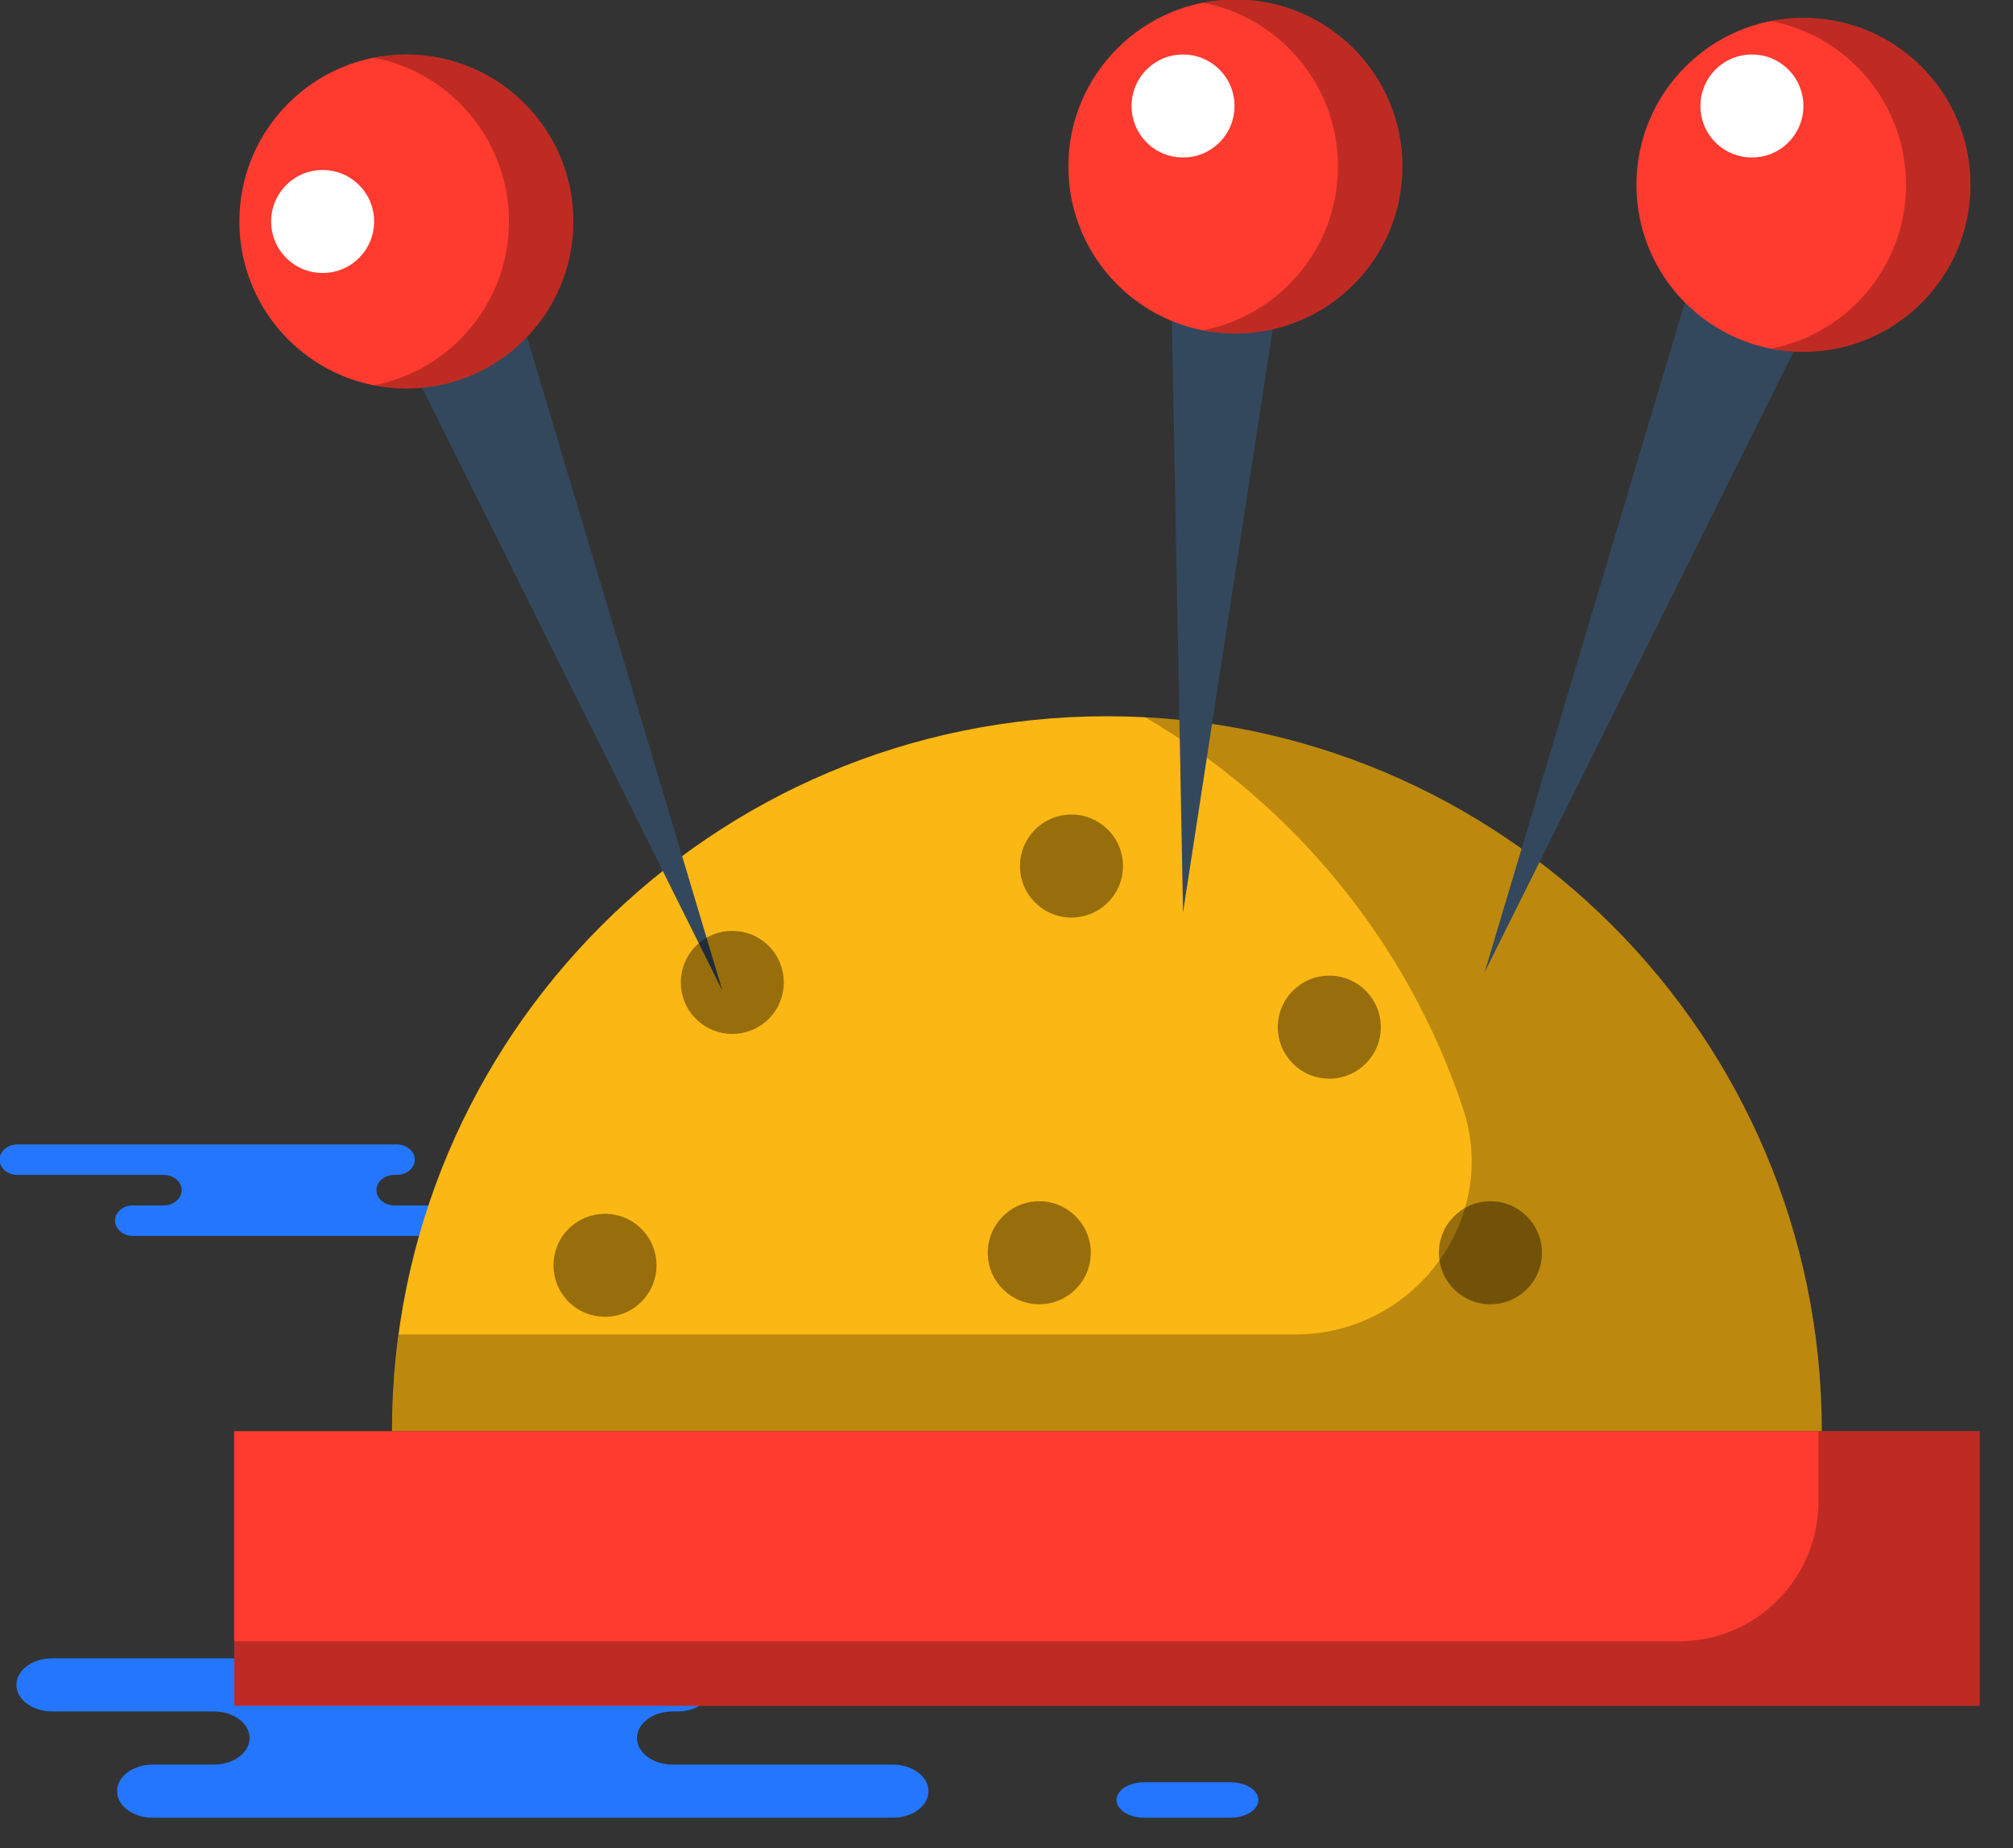 <svg xmlns="http://www.w3.org/2000/svg" xmlns:xlink="http://www.w3.org/1999/xlink" preserveAspectRatio="xMidYMid" width="61" height="56" viewBox="0 0 61 56">
  <rect x="0" y="0" width="61" height="56" fill="#333333" stroke="none"/>
  <defs>
    <style>

      .cls-3 {
        fill: #2476ff;
      }

      .cls-6 {
        fill: #fbb713;
      }

      .cls-7 {
        fill: #010101;
        opacity: 0.25;
      }

      .cls-8 {
        fill: #ff3a2f;
      }

      .cls-10 {
        fill: #33485d;
      }

      .cls-19 {
        fill: #020200;
        opacity: 0.4;
      }

      .cls-23 {
        fill: #ffffff;
      }
    </style>
  </defs>
  <g id="group-64svg">
    <path d="M37.284,55.081 C37.753,55.081 38.133,54.840 38.133,54.543 C38.133,54.246 37.753,54.005 37.284,54.005 C37.284,54.005 34.682,54.005 34.682,54.005 C34.213,54.005 33.833,54.246 33.833,54.543 C33.833,54.840 34.213,55.081 34.682,55.081 C34.682,55.081 37.284,55.081 37.284,55.081 Z" id="path-1" class="cls-3" fill-rule="evenodd"/>
    <path d="M17.428,50.250 C17.428,50.250 20.529,50.250 20.529,50.250 C21.128,50.250 21.612,50.610 21.612,51.055 C21.612,51.500 21.128,51.860 20.529,51.860 C20.529,51.860 20.385,51.860 20.385,51.860 C19.787,51.860 19.303,52.221 19.303,52.665 C19.303,53.110 19.787,53.470 20.385,53.470 C20.385,53.470 27.053,53.470 27.053,53.470 C27.650,53.470 28.136,53.831 28.136,54.276 C28.136,54.720 27.650,55.081 27.053,55.081 C27.053,55.081 19.040,55.081 19.040,55.081 C19.040,55.081 4.631,55.081 4.631,55.081 C4.032,55.081 3.548,54.720 3.548,54.276 C3.548,53.831 4.032,53.470 4.631,53.470 C4.631,53.470 6.480,53.470 6.480,53.470 C7.079,53.470 7.563,53.110 7.563,52.665 C7.563,52.221 7.079,51.860 6.480,51.860 C6.480,51.860 1.580,51.860 1.580,51.860 C0.982,51.860 0.498,51.500 0.498,51.055 C0.498,50.610 0.982,50.250 1.580,50.250 C1.580,50.250 5.358,50.250 5.358,50.250 C5.358,50.250 17.428,50.250 17.428,50.250 Z" id="path-2" class="cls-3" fill-rule="evenodd"/>
    <path d="M10.465,34.678 C10.465,34.678 12.025,34.678 12.025,34.678 C12.326,34.678 12.569,34.885 12.569,35.140 C12.569,35.395 12.326,35.602 12.025,35.602 C12.025,35.602 11.952,35.602 11.952,35.602 C11.651,35.602 11.408,35.809 11.408,36.064 C11.408,36.320 11.651,36.526 11.952,36.526 C11.952,36.526 15.306,36.526 15.306,36.526 C15.605,36.526 15.850,36.733 15.850,36.988 C15.850,37.244 15.605,37.450 15.306,37.450 C15.306,37.450 11.276,37.450 11.276,37.450 C11.276,37.450 4.030,37.450 4.030,37.450 C3.729,37.450 3.485,37.244 3.485,36.988 C3.485,36.733 3.729,36.526 4.030,36.526 C4.030,36.526 4.960,36.526 4.960,36.526 C5.261,36.526 5.505,36.320 5.505,36.064 C5.505,35.809 5.261,35.602 4.960,35.602 C4.960,35.602 0.531,35.602 0.531,35.602 C0.230,35.602 -0.013,35.395 -0.013,35.140 C-0.013,34.885 0.230,34.678 0.531,34.678 C0.531,34.678 4.395,34.678 4.395,34.678 C4.395,34.678 10.465,34.678 10.465,34.678 Z" id="path-3" class="cls-3" fill-rule="evenodd"/>
    <path d="M33.542,21.704 C21.578,21.704 11.879,31.403 11.879,43.367 C11.879,43.367 55.205,43.367 55.205,43.367 C55.205,31.403 45.506,21.704 33.542,21.704 Z" id="path-4" class="cls-6" fill-rule="evenodd"/>
    <path d="M34.706,21.736 C39.199,24.367 42.662,28.570 44.334,33.591 C45.460,36.968 42.821,40.437 39.260,40.437 C39.260,40.437 12.082,40.437 12.082,40.437 C11.952,41.396 11.879,42.373 11.879,43.367 C11.879,43.367 55.205,43.367 55.205,43.367 C55.205,31.793 46.129,22.341 34.706,21.736 Z" id="path-5" class="cls-7" fill-rule="evenodd"/>
    <path d="M59.987,51.689 C59.987,51.689 7.097,51.689 7.097,51.689 C7.097,51.689 7.097,43.367 7.097,43.367 C7.097,43.367 59.987,43.367 59.987,43.367 C59.987,43.367 59.987,51.689 59.987,51.689 Z" id="path-6" class="cls-8" fill-rule="evenodd"/>
    <path d="M55.104,43.367 C55.104,43.367 55.104,45.498 55.104,45.498 C55.104,47.838 53.207,49.735 50.867,49.735 C50.867,49.735 7.097,49.735 7.097,49.735 C7.097,49.735 7.097,51.689 7.097,51.689 C7.097,51.689 59.987,51.689 59.987,51.689 C59.987,51.689 59.987,43.367 59.987,43.367 C59.987,43.367 55.104,43.367 55.104,43.367 Z" id="path-7" class="cls-7" fill-rule="evenodd"/>
    <path d="M55.399,8.557 C55.399,8.557 44.990,29.459 44.990,29.459 C44.990,29.459 51.679,7.087 51.679,7.087 C51.679,7.087 55.399,8.557 55.399,8.557 Z" id="path-8" class="cls-10" fill-rule="evenodd"/>
    <path d="M39.400,4.568 C39.400,4.568 35.850,27.647 35.850,27.647 C35.850,27.647 35.409,4.301 35.409,4.301 C35.409,4.301 39.400,4.568 39.400,4.568 Z" id="path-9" class="cls-10" fill-rule="evenodd"/>
    <path d="M15.200,7.642 C15.200,7.642 21.889,30.015 21.889,30.015 C21.889,30.015 11.479,9.112 11.479,9.112 C11.479,9.112 15.200,7.642 15.200,7.642 Z" id="path-10" class="cls-10" fill-rule="evenodd"/>
    <path d="M59.711,5.601 C59.711,8.396 57.444,10.661 54.649,10.661 C51.854,10.661 49.589,8.396 49.589,5.601 C49.589,2.806 51.854,0.540 54.649,0.540 C57.444,0.540 59.711,2.806 59.711,5.601 Z" id="path-11" class="cls-8" fill-rule="evenodd"/>
    <path d="M42.497,5.046 C42.497,7.840 40.231,10.106 37.436,10.106 C34.641,10.106 32.375,7.840 32.375,5.046 C32.375,2.250 34.641,-0.015 37.436,-0.015 C40.231,-0.015 42.497,2.250 42.497,5.046 Z" id="path-12" class="cls-8" fill-rule="evenodd"/>
    <path d="M54.649,0.540 C54.315,0.540 53.989,0.577 53.673,0.639 C56.000,1.094 57.758,3.140 57.758,5.601 C57.758,8.061 56.000,10.108 53.673,10.563 C53.989,10.625 54.315,10.661 54.649,10.661 C57.444,10.661 59.711,8.396 59.711,5.601 C59.711,2.806 57.444,0.540 54.649,0.540 Z" id="path-13" class="cls-7" fill-rule="evenodd"/>
    <path d="M37.435,-0.015 C37.102,-0.015 36.776,0.021 36.460,0.083 C38.787,0.538 40.544,2.585 40.544,5.045 C40.544,7.506 38.787,9.551 36.460,10.008 C36.776,10.069 37.102,10.106 37.435,10.106 C40.231,10.106 42.497,7.840 42.497,5.045 C42.497,2.250 40.231,-0.015 37.435,-0.015 Z" id="path-14" class="cls-7" fill-rule="evenodd"/>
    <path d="M17.375,6.711 C17.375,9.506 15.109,11.772 12.314,11.772 C9.519,11.772 7.254,9.506 7.254,6.711 C7.254,3.916 9.519,1.651 12.314,1.651 C15.109,1.651 17.375,3.916 17.375,6.711 Z" id="path-15" class="cls-8" fill-rule="evenodd"/>
    <path d="M12.314,1.651 C11.980,1.651 11.654,1.687 11.338,1.749 C13.665,2.204 15.422,4.251 15.422,6.711 C15.422,9.172 13.665,11.218 11.338,11.674 C11.654,11.736 11.980,11.772 12.314,11.772 C15.109,11.772 17.376,9.506 17.376,6.711 C17.376,3.916 15.109,1.651 12.314,1.651 Z" id="path-16" class="cls-7" fill-rule="evenodd"/>
    <path d="M34.030,26.242 C34.030,27.105 33.331,27.804 32.469,27.804 C31.607,27.804 30.908,27.105 30.908,26.242 C30.908,25.381 31.607,24.682 32.469,24.682 C33.331,24.682 34.030,25.381 34.030,26.242 Z" id="path-17" class="cls-19" fill-rule="evenodd"/>
    <path d="M33.054,37.961 C33.054,38.824 32.354,39.522 31.492,39.522 C30.631,39.522 29.932,38.824 29.932,37.961 C29.932,37.099 30.631,36.400 31.492,36.400 C32.354,36.400 33.054,37.099 33.054,37.961 Z" id="path-18" class="cls-19" fill-rule="evenodd"/>
    <path d="M23.295,30.873 C22.685,31.482 21.696,31.482 21.087,30.873 C20.478,30.263 20.478,29.275 21.087,28.665 C21.696,28.055 22.685,28.055 23.295,28.665 C23.904,29.275 23.904,30.263 23.295,30.873 Z" id="path-19" class="cls-19" fill-rule="evenodd"/>
    <path d="M19.437,39.445 C18.828,40.054 17.840,40.054 17.229,39.445 C16.620,38.835 16.620,37.847 17.229,37.238 C17.840,36.628 18.828,36.628 19.437,37.238 C20.047,37.847 20.047,38.835 19.437,39.445 Z" id="path-20" class="cls-19" fill-rule="evenodd"/>
    <path d="M10.881,7.815 C10.271,8.425 9.283,8.425 8.673,7.815 C8.063,7.205 8.063,6.217 8.673,5.608 C9.283,4.998 10.271,4.998 10.881,5.608 C11.490,6.217 11.490,7.205 10.881,7.815 Z" id="path-21" class="cls-23" fill-rule="evenodd"/>
    <path d="M36.953,4.316 C36.344,4.925 35.355,4.925 34.746,4.316 C34.137,3.706 34.137,2.718 34.746,2.108 C35.355,1.498 36.344,1.498 36.953,2.108 C37.563,2.718 37.563,3.706 36.953,4.316 Z" id="path-22" class="cls-23" fill-rule="evenodd"/>
    <path d="M54.192,4.316 C53.583,4.925 52.595,4.925 51.984,4.316 C51.375,3.706 51.375,2.718 51.984,2.108 C52.595,1.498 53.583,1.498 54.192,2.108 C54.802,2.718 54.802,3.706 54.192,4.316 Z" id="path-23" class="cls-23" fill-rule="evenodd"/>
    <path d="M46.726,37.961 C46.726,38.824 46.026,39.522 45.164,39.522 C44.302,39.522 43.603,38.824 43.603,37.961 C43.603,37.099 44.302,36.400 45.164,36.400 C46.026,36.400 46.726,37.099 46.726,37.961 Z" id="path-24" class="cls-19" fill-rule="evenodd"/>
    <path d="M41.843,31.125 C41.843,31.988 41.143,32.686 40.281,32.686 C39.419,32.686 38.721,31.988 38.721,31.125 C38.721,30.263 39.419,29.564 40.281,29.564 C41.143,29.564 41.843,30.263 41.843,31.125 Z" id="path-25" class="cls-19" fill-rule="evenodd"/>
  </g>
</svg>
